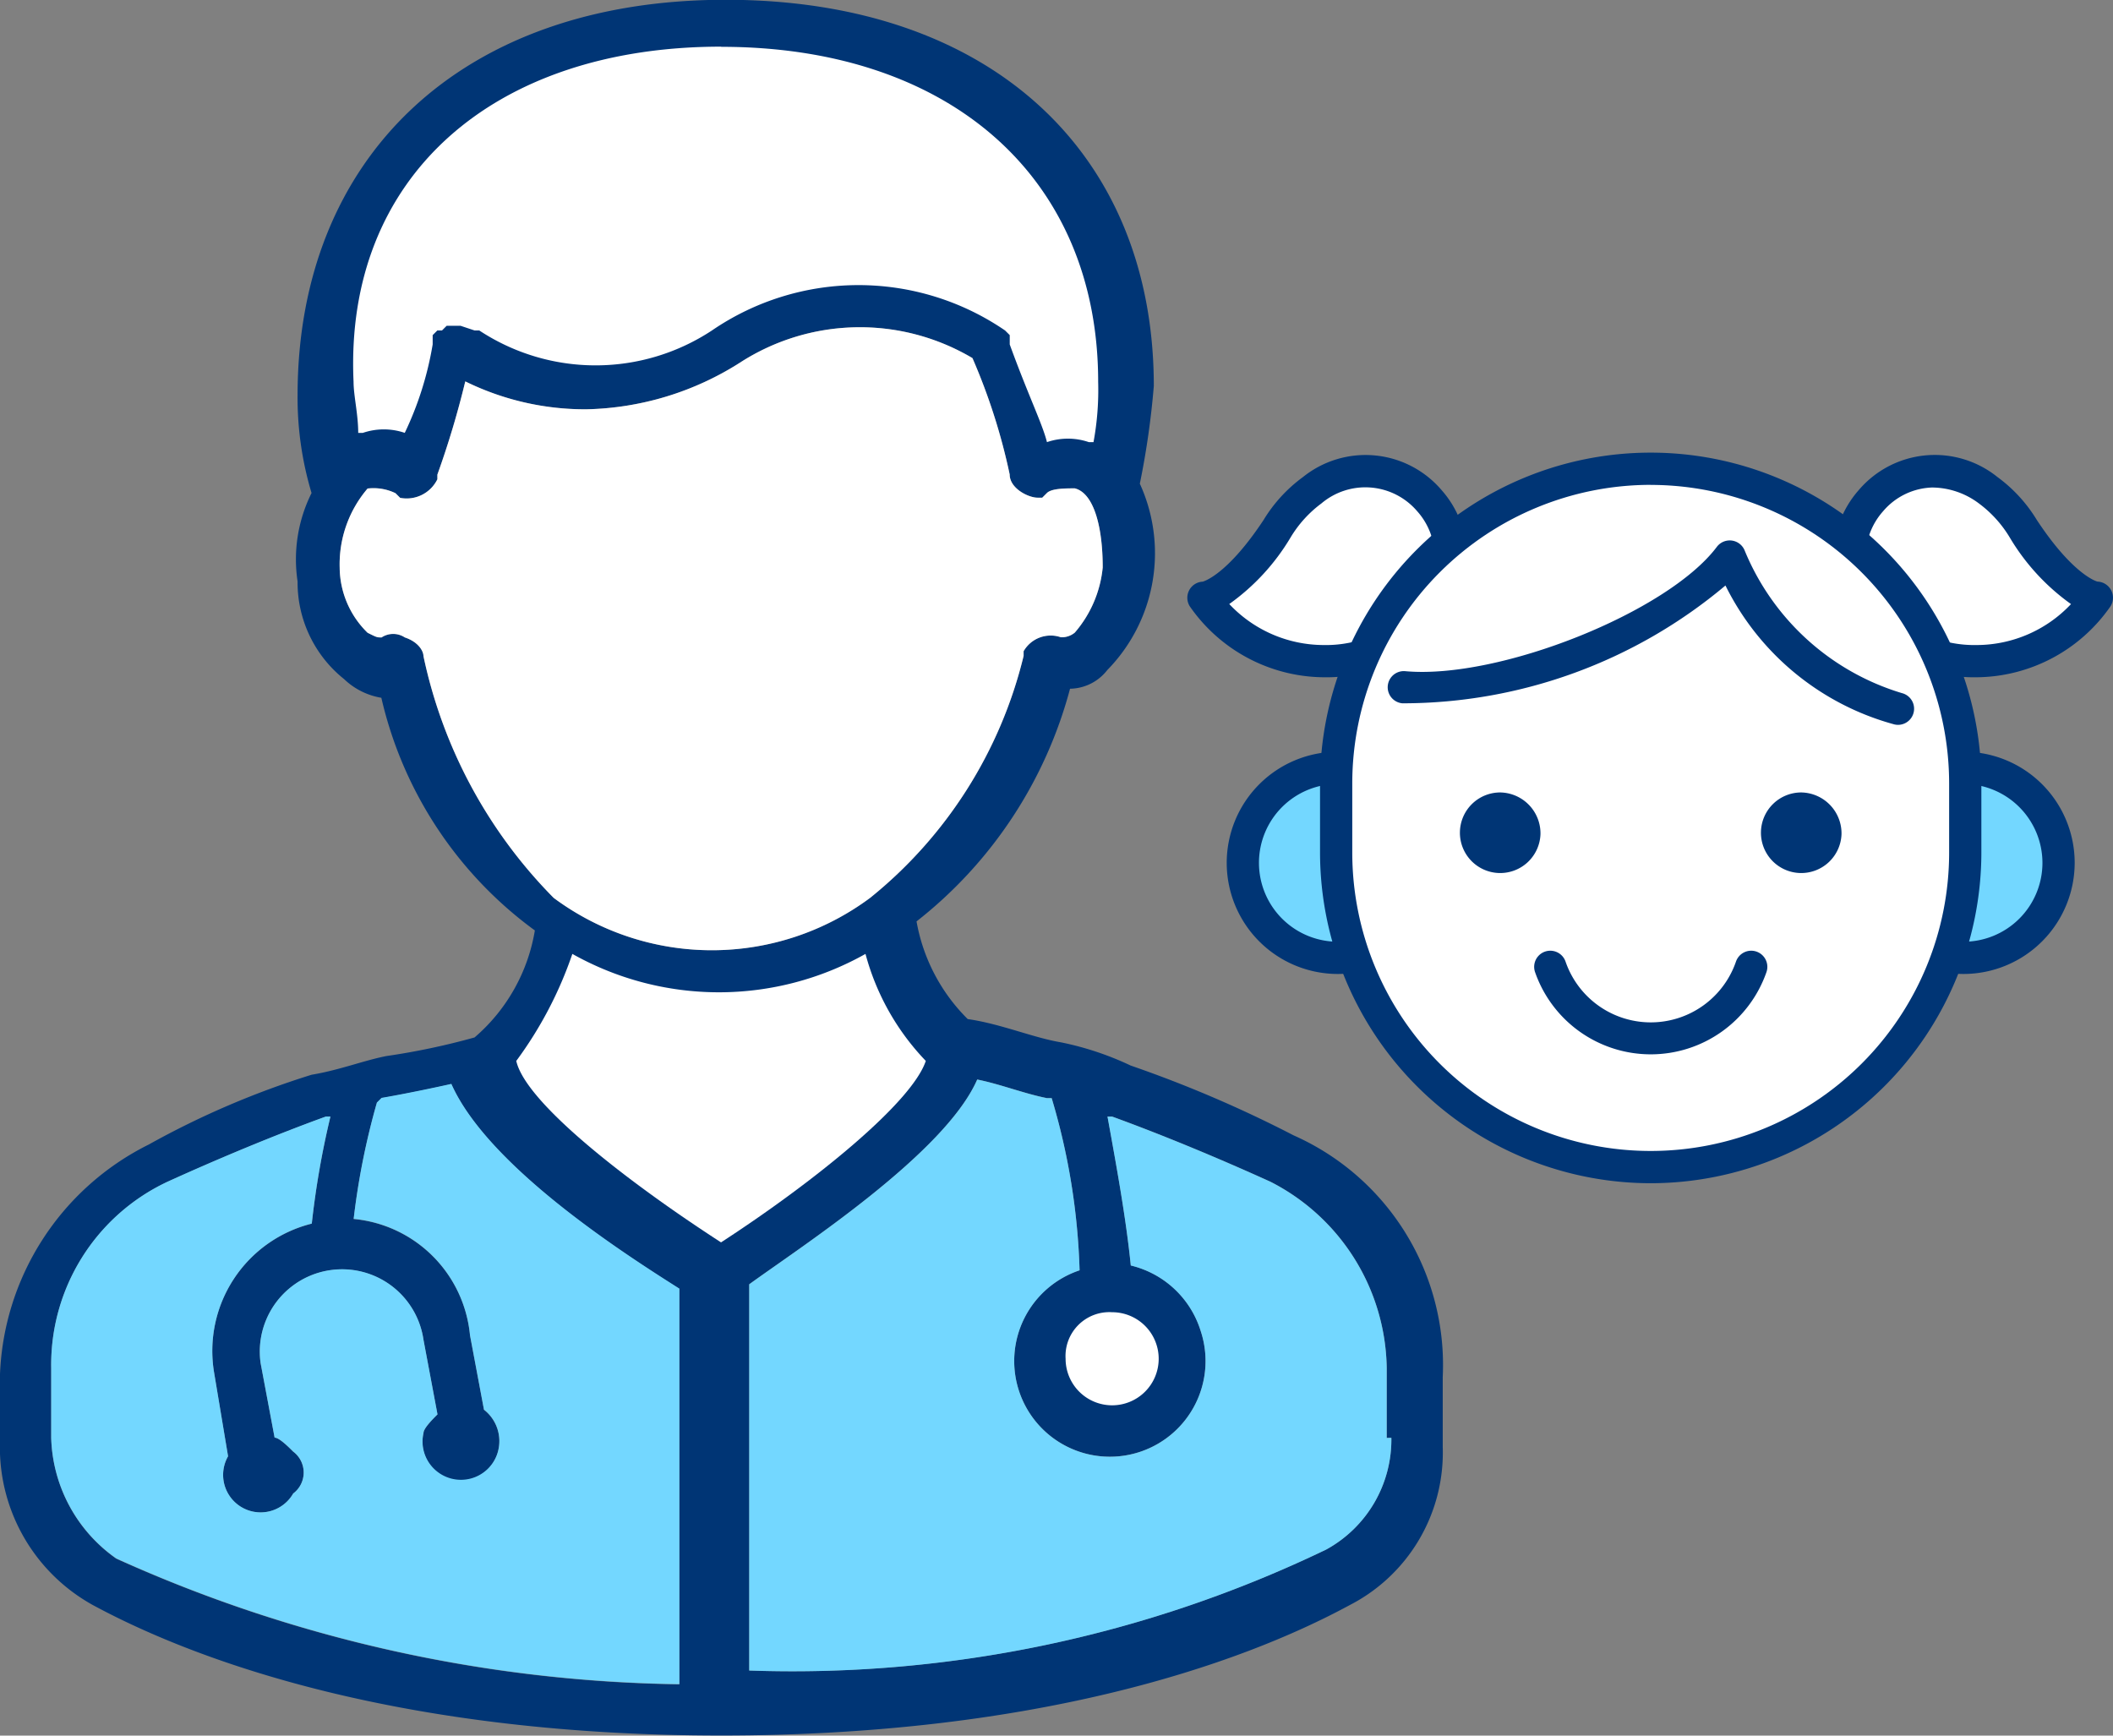 <svg xmlns="http://www.w3.org/2000/svg" width="38.542" height="31.659" viewBox="0 0 38.542 31.659">
  <rect x="0" y="0" width="38.542" height="31.659" fill="#808080" stroke="none"/>
  <defs>
    <style>.a{fill:#003575;}.b{fill:#73d7ff;}.c{fill:#fff;}</style>
  </defs>


  <g transform="translate(0)">
    <g transform="translate(0 0)">
      <g transform="translate(0 0)">
        <g transform="translate(0 0)">
          <path class="a"
                d="M285.492,204.053a22.355,22.355,0,0,0-2.971-1.273,5.536,5.536,0,0,0-1.273-.424c-.509-.085-1.1-.339-1.7-.424a3.321,3.321,0,0,1-.934-1.782,8,8,0,0,0,2.8-4.244.876.876,0,0,0,.679-.34,3.047,3.047,0,0,0,.594-3.4,15,15,0,0,0,.255-1.782c0-4.244-2.971-7.045-7.809-7.045s-7.809,2.886-7.809,7.215a6.033,6.033,0,0,0,.255,1.782,2.711,2.711,0,0,0-.255,1.613,2.256,2.256,0,0,0,.849,1.782,1.286,1.286,0,0,0,.679.34,7.27,7.27,0,0,0,2.8,4.244,3.276,3.276,0,0,1-1.1,1.952,12.859,12.859,0,0,1-1.613.34c-.424.085-.849.255-1.358.34a15.655,15.655,0,0,0-2.971,1.273,4.894,4.894,0,0,0-2.716,4.244v1.273a3.286,3.286,0,0,0,1.7,2.886c2.037,1.1,5.772,2.377,11.459,2.377s9.421-1.273,11.459-2.377a3.127,3.127,0,0,0,1.7-2.886v-1.273A4.583,4.583,0,0,0,285.492,204.053Zm-15.872-8.742c0-.085-.085-.255-.34-.34a.385.385,0,0,0-.424,0c-.085,0-.085,0-.255-.085a1.676,1.676,0,0,1-.509-1.188,2.124,2.124,0,0,1,.509-1.443.919.919,0,0,1,.509.085l.085.085a.624.624,0,0,0,.679-.339V192a16.394,16.394,0,0,0,.509-1.7,4.952,4.952,0,0,0,2.207.509,5.422,5.422,0,0,0,2.8-.849,4.027,4.027,0,0,1,4.244-.085,11.071,11.071,0,0,1,.679,2.122c0,.255.34.424.509.424h.085l.085-.085c.085-.085.339-.085.509-.085.339.085.509.679.509,1.443a2.134,2.134,0,0,1-.509,1.188.372.372,0,0,1-.255.085.569.569,0,0,0-.679.255v.085a8.121,8.121,0,0,1-2.8,4.414,4.838,4.838,0,0,1-5.772,0A8.882,8.882,0,0,1,269.62,195.311Zm-6.79,14.259V208.3a3.687,3.687,0,0,1,2.122-3.4c.934-.424,1.952-.849,2.886-1.188h.085a15.673,15.673,0,0,0-.34,1.952,2.393,2.393,0,0,0-1.782,2.716l.255,1.528a.684.684,0,0,0,1.188.679.477.477,0,0,0,0-.764c-.085-.085-.255-.255-.339-.255l-.255-1.358a1.5,1.5,0,1,1,2.971-.424l.255,1.358c-.085.085-.255.255-.255.34a.7.7,0,0,0,1.358.34.726.726,0,0,0-.255-.764l-.255-1.358a2.352,2.352,0,0,0-2.122-2.122,13.37,13.37,0,0,1,.424-2.122l.085-.085s.509-.085,1.273-.255c.679,1.528,3.225,3.141,4.159,3.735v7.215a25.779,25.779,0,0,1-10.27-2.292A2.784,2.784,0,0,1,262.83,209.57Zm24.445,0a2.286,2.286,0,0,1-1.188,2.037,22.441,22.441,0,0,1-10.525,2.207v-7.045c.934-.679,3.565-2.377,4.159-3.735.424.085.849.255,1.273.339h.085a12.156,12.156,0,0,1,.509,3.141,1.745,1.745,0,1,0,2.207,1.1,1.764,1.764,0,0,0-1.273-1.188c-.085-.849-.255-1.782-.424-2.716h.085c.934.34,1.952.764,2.886,1.188a3.878,3.878,0,0,1,2.122,3.4v1.273Zm-5.093-2.292h0"
                transform="translate(-261.896 -183.343)"/>
        </g>
        <path class="b"
              d="M382.323,346.534a2.286,2.286,0,0,1-1.188,2.037,22.442,22.442,0,0,1-10.525,2.207v-7.045c.934-.679,3.565-2.377,4.159-3.735.424.085.849.255,1.273.34h.085a12.163,12.163,0,0,1,.509,3.14,1.745,1.745,0,1,0,2.207,1.1,1.764,1.764,0,0,0-1.273-1.188c-.085-.849-.255-1.782-.425-2.716h.085c.934.34,1.952.764,2.886,1.188a3.878,3.878,0,0,1,2.122,3.4v1.273Z"
              transform="translate(-356.944 -320.306)"/>
        <path class="b"
              d="M269.324,347.125v-1.273a3.687,3.687,0,0,1,2.122-3.4c.934-.424,1.952-.849,2.886-1.188h.085a15.671,15.671,0,0,0-.34,1.952,2.394,2.394,0,0,0-1.782,2.716l.255,1.528a.684.684,0,0,0,1.188.679.477.477,0,0,0,0-.764c-.085-.085-.255-.255-.339-.255l-.255-1.358a1.5,1.5,0,1,1,2.971-.424l.255,1.358c-.085.085-.255.254-.255.339a.7.7,0,0,0,1.358.339.726.726,0,0,0-.255-.764l-.255-1.358a2.353,2.353,0,0,0-2.122-2.122,13.358,13.358,0,0,1,.424-2.122l.085-.085s.509-.085,1.273-.255c.679,1.528,3.225,3.141,4.159,3.734v7.215a25.779,25.779,0,0,1-10.27-2.292A2.784,2.784,0,0,1,269.324,347.125Z"
              transform="translate(-268.39 -320.897)"/>
        <path class="c"
              d="M337.866,321.767a5.454,5.454,0,0,0,5.347,0,4.49,4.49,0,0,0,1.1,1.952c-.255.764-2.037,2.207-3.735,3.31-1.7-1.1-3.565-2.546-3.735-3.31A7.19,7.19,0,0,0,337.866,321.767Z"
              transform="translate(-327.426 -304.367)"/>
        <path class="c"
              d="M312.717,236.854c0-.085-.085-.255-.34-.34a.385.385,0,0,0-.424,0c-.085,0-.085,0-.255-.085a1.676,1.676,0,0,1-.509-1.188,2.124,2.124,0,0,1,.509-1.443.92.92,0,0,1,.509.085l.085.085a.624.624,0,0,0,.679-.339v-.085a16.373,16.373,0,0,0,.509-1.7,4.953,4.953,0,0,0,2.207.509,5.422,5.422,0,0,0,2.8-.849,4.027,4.027,0,0,1,4.244-.085,11.075,11.075,0,0,1,.679,2.122c0,.255.34.424.509.424h.085l.085-.085c.085-.085.339-.085.509-.085.34.085.509.679.509,1.443a2.133,2.133,0,0,1-.509,1.188.372.372,0,0,1-.255.085.569.569,0,0,0-.679.255v.085a8.121,8.121,0,0,1-2.8,4.414,4.838,4.838,0,0,1-5.772,0A8.882,8.882,0,0,1,312.717,236.854Z"
              transform="translate(-304.993 -224.887)"/>
        <path class="c"
              d="M319.868,190.1c4.159,0,6.875,2.377,6.875,6.111a5.224,5.224,0,0,1-.085,1.1h-.085a1.177,1.177,0,0,0-.764,0c-.085-.339-.34-.849-.679-1.782h0v-.17l-.085-.085h0a4.733,4.733,0,0,0-5.347,0,3.855,3.855,0,0,1-4.244,0h-.085l-.255-.085h-.255l-.085.085h-.085l-.085.085h0v.17a6.024,6.024,0,0,1-.509,1.613,1.178,1.178,0,0,0-.764,0h-.085c0-.34-.085-.679-.085-.934-.17-3.735,2.546-6.111,6.705-6.111Z"
              transform="translate(-306.712 -189.246)"/>
        <path class="c" d="M417.375,373.76h0a.849.849,0,1,1-.849.849.8.8,0,0,1,.849-.849"
              transform="translate(-397.089 -349.824)"/>
      </g>
    </g>
    <g transform="translate(21.657 8.257)">
      <path class="c"
            d="M177.14,297.734a1.557,1.557,0,0,0-2.056-2.333,2.425,2.425,0,0,0-.641.7c-.815,1.235-1.341,1.257-1.341,1.257a2.718,2.718,0,0,0,2.19,1.156A2.462,2.462,0,0,0,177.14,297.734Z"
            transform="translate(-172.808 -294.715)"/>
      <path class="a"
            d="M173.521,297.019a3,3,0,0,1-2.439-1.293.294.294,0,0,1,.236-.451h0c-.01,0,.424-.089,1.109-1.125a2.71,2.71,0,0,1,.717-.782,1.822,1.822,0,0,1,2.531.238,1.842,1.842,0,0,1-.092,2.538h0A2.738,2.738,0,0,1,173.521,297.019Zm-1.719-1.335a2.368,2.368,0,0,0,1.719.747,2.17,2.17,0,0,0,1.634-.692h0a1.254,1.254,0,0,0,.074-1.749,1.242,1.242,0,0,0-1.747-.142,2.148,2.148,0,0,0-.565.625A4,4,0,0,1,171.8,295.684Z"
            transform="translate(-171.036 -292.922)"/>
      <path class="c"
            d="M256.381,297.734a1.557,1.557,0,0,1,2.056-2.333,2.425,2.425,0,0,1,.641.7c.815,1.235,1.341,1.257,1.341,1.257a2.718,2.718,0,0,1-2.191,1.156A2.462,2.462,0,0,1,256.381,297.734Z"
            transform="translate(-243.828 -294.715)"/>
      <path class="a"
            d="M256.445,297.019a2.737,2.737,0,0,1-2.06-.876h0a1.843,1.843,0,0,1-.093-2.538,1.822,1.822,0,0,1,2.531-.238,2.715,2.715,0,0,1,.717.782c.666,1.01,1.1,1.125,1.108,1.125a.294.294,0,0,1,.236.451A3,3,0,0,1,256.445,297.019Zm-.79-3.462a1.224,1.224,0,0,0-.918.433,1.255,1.255,0,0,0,.074,1.749h0a2.17,2.17,0,0,0,1.634.692,2.367,2.367,0,0,0,1.719-.747,4,4,0,0,1-1.115-1.211,2.144,2.144,0,0,0-.565-.625A1.433,1.433,0,0,0,255.655,293.558Z"
            transform="translate(-242.045 -292.922)"/>
      <ellipse class="c" cx="1.733" cy="1.733" rx="1.733" ry="1.733" transform="translate(1.013 5.749)"/>
      <path class="b"
            d="M-1.745.475A1.592,1.592,0,0,0-3.463,2.148,2.008,2.008,0,0,0-1.369,3.927c1.028,0,.9-.425.9-1.453S-.717.475-1.745.475Z"
            transform="translate(4.347 5.269)"/>
      <path class="a"
            d="M178.113,335.028A2.027,2.027,0,1,1,180.14,333,2.03,2.03,0,0,1,178.113,335.028Zm0-3.466A1.439,1.439,0,1,0,179.552,333,1.441,1.441,0,0,0,178.113,331.562Z"
            transform="translate(-175.367 -325.519)"/>
      <ellipse class="c" cx="1.733" cy="1.733" rx="1.733" ry="1.733" transform="translate(12.426 5.749)"/>
      <path class="b"
            d="M-2.183.475A1.592,1.592,0,0,1-.464,2.148,2.008,2.008,0,0,1-2.559,3.927c-1.028,0-.9-.425-.9-1.453S-3.211.475-2.183.475Z"
            transform="translate(16.444 5.269)"/>
      <path class="a"
            d="M258.3,335.028A2.027,2.027,0,1,1,260.322,333,2.03,2.03,0,0,1,258.3,335.028Zm0-3.466A1.439,1.439,0,1,0,259.734,333,1.441,1.441,0,0,0,258.3,331.562Z"
            transform="translate(-244.136 -325.519)"/>
      <rect class="c" width="11.475" height="12.739" rx="5.737" transform="translate(2.715 0.294)"/>
      <path class="a"
            d="M194.077,305.975a6.038,6.038,0,0,1-6.031-6.031V298.68a6.031,6.031,0,0,1,12.063,0v1.264A6.038,6.038,0,0,1,194.077,305.975Zm0-12.739a5.449,5.449,0,0,0-5.443,5.443v1.264a5.443,5.443,0,1,0,10.887,0V298.68A5.449,5.449,0,0,0,194.077,293.237Z"
            transform="translate(-185.625 -292.649)"/>
      <path class="a" d="M207.435,336.954a.735.735,0,1,1-.735-.759A.747.747,0,0,1,207.435,336.954Z"
            transform="translate(-200.993 -329.997)"/>
      <path class="a" d="M246.016,336.954a.735.735,0,1,1-.735-.759A.747.747,0,0,1,246.016,336.954Z"
            transform="translate(-234.083 -329.997)"/>
      <path class="a"
            d="M217.607,358.337a2.235,2.235,0,0,1-2.11-1.5.294.294,0,1,1,.556-.192,1.644,1.644,0,0,0,3.109,0,.294.294,0,1,1,.556.192A2.235,2.235,0,0,1,217.607,358.337Z"
            transform="translate(-209.154 -347.362)"/>
      <path class="a"
            d="M206,307.257a.3.3,0,0,1-.068-.008,4.859,4.859,0,0,1-3.081-2.534,9.158,9.158,0,0,1-5.893,2.149.294.294,0,0,1,.053-.586c1.708.155,4.788-1.075,5.683-2.268a.294.294,0,0,1,.51.073,4.507,4.507,0,0,0,2.862,2.594.294.294,0,0,1-.067.58Z"
            transform="translate(-193.035 -302.292)"/>
    </g>
  </g>
</svg>
